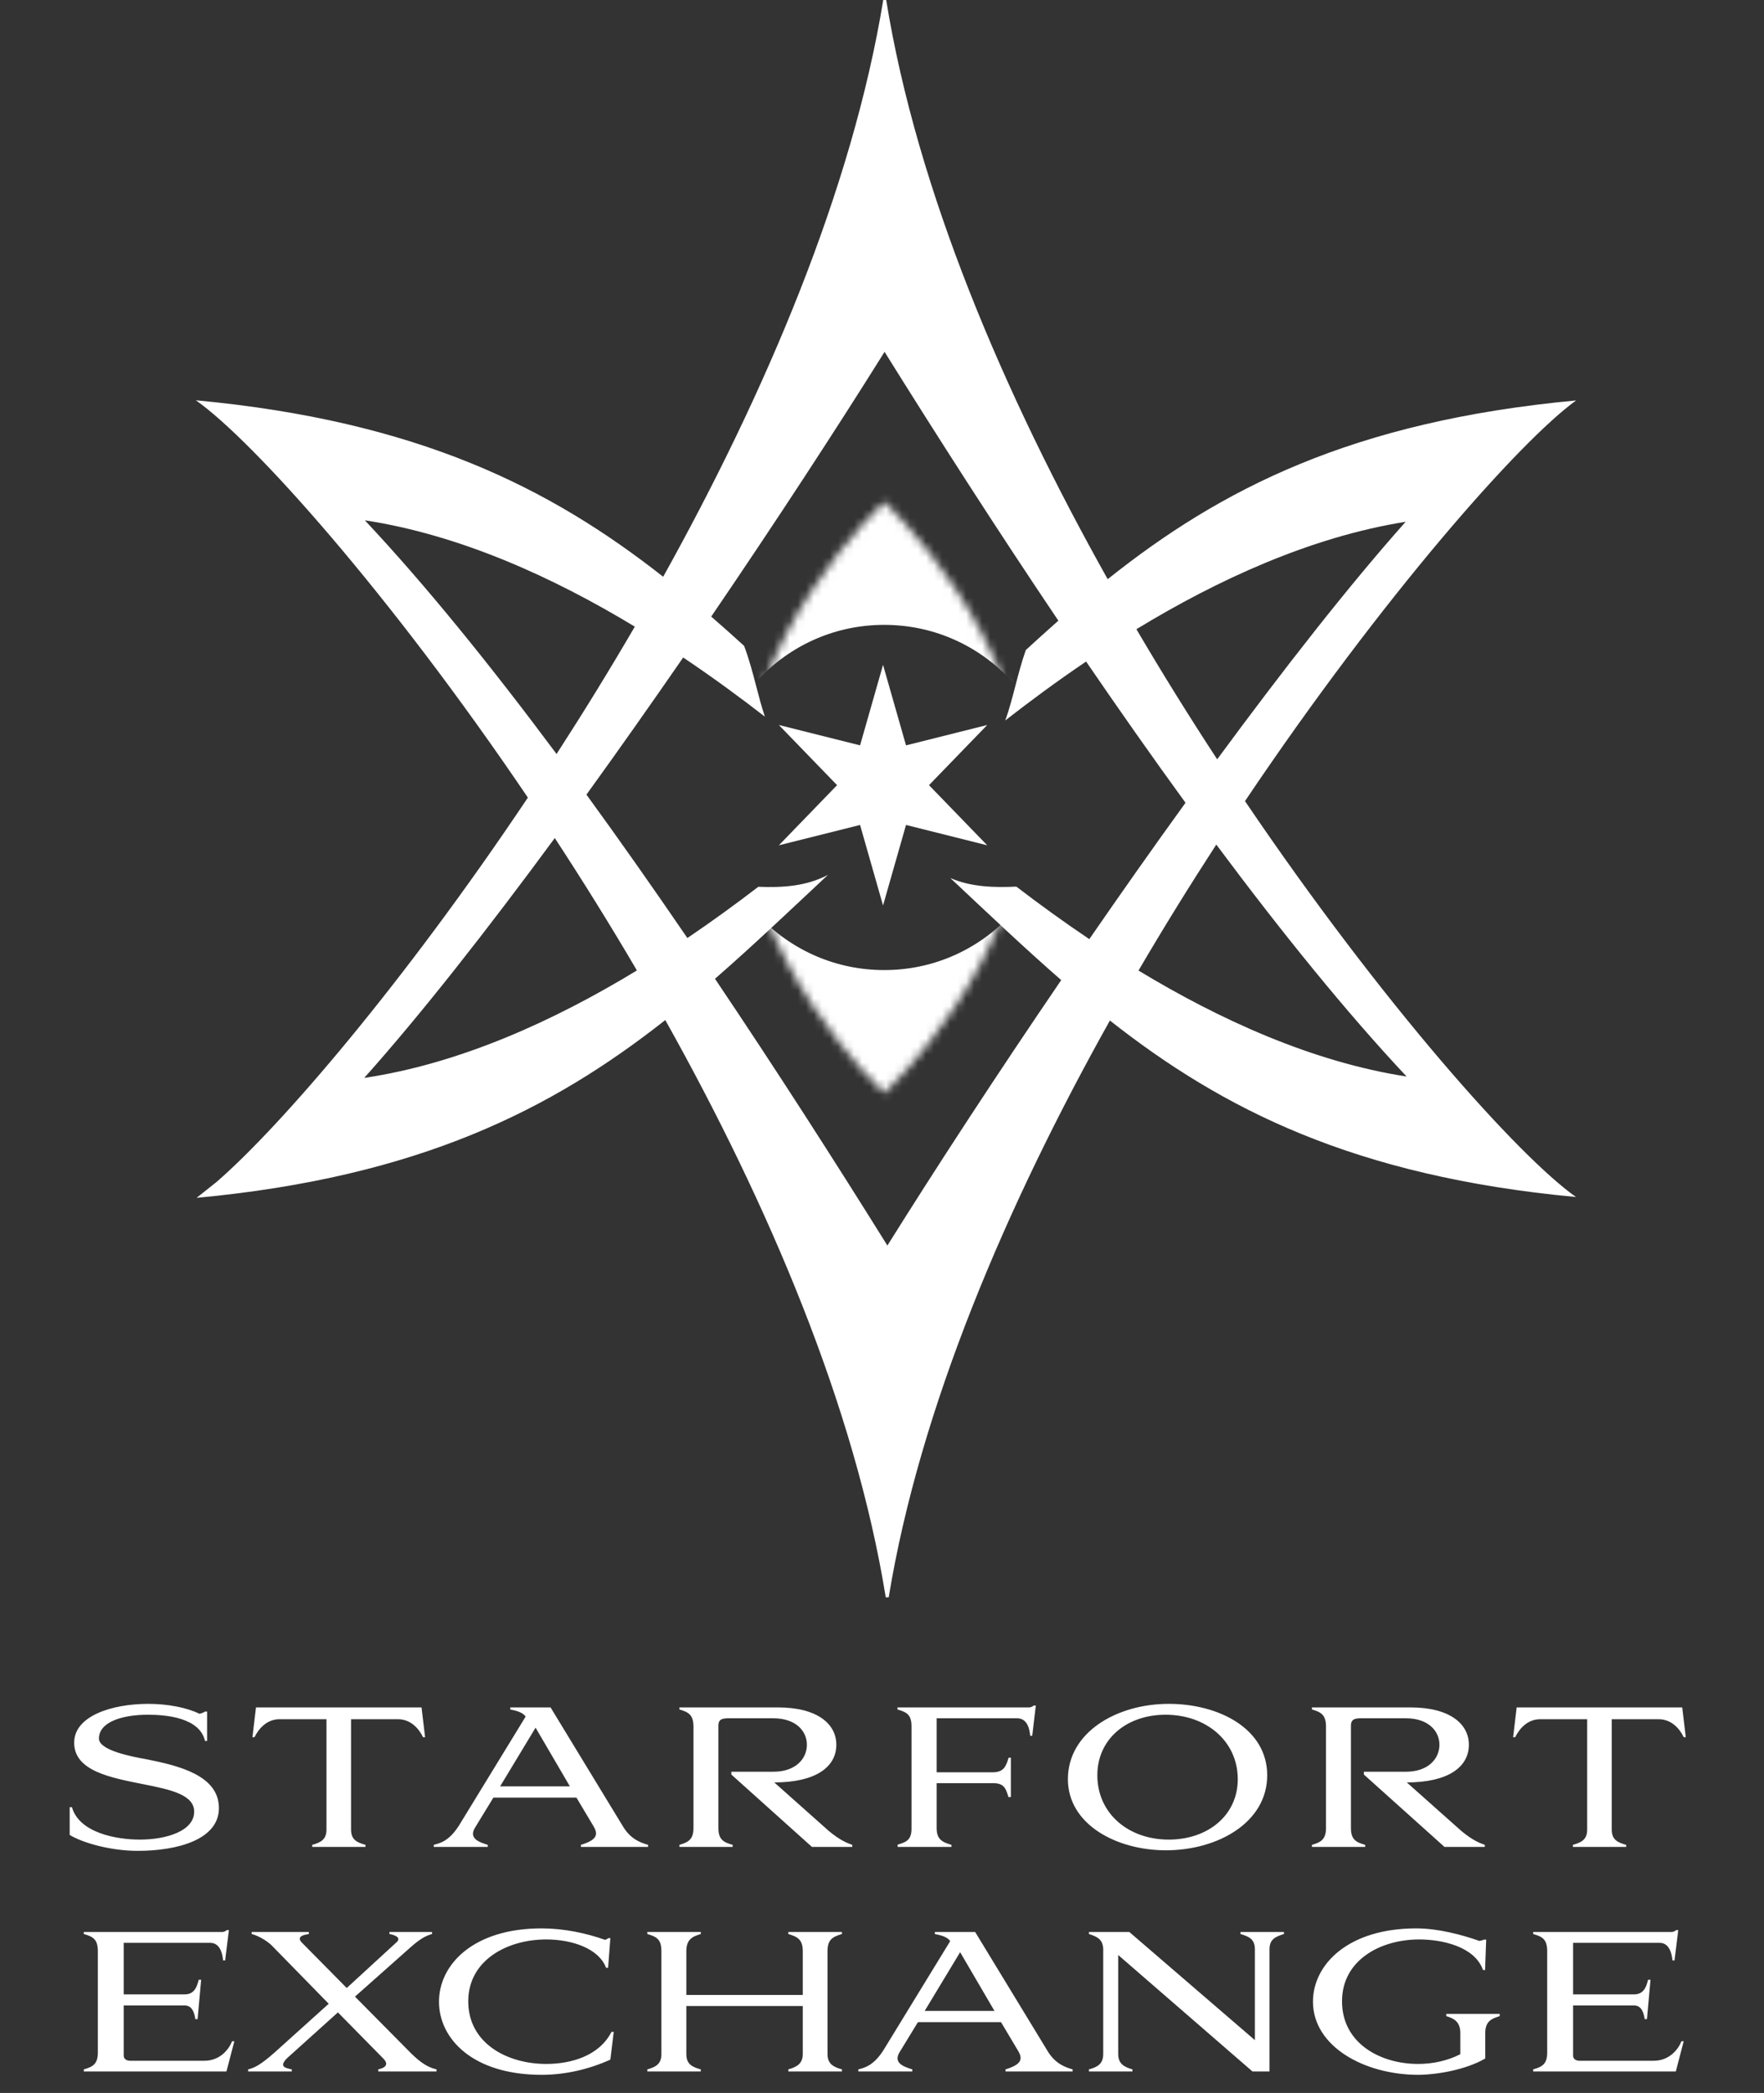 <svg width="220" height="261" viewBox="0 0 220 261" fill="none" xmlns="http://www.w3.org/2000/svg">
<rect x="0" y="0" width="220" height="261" fill="#333333" stroke="none"/>
<path d="M8.69 228.824C10.28 229.806 13.787 230.811 17.178 230.811C22.135 230.811 27.302 229.408 27.302 225.48C27.302 221.412 22.345 220.196 18.207 219.377C16.383 219.05 12.338 218.278 12.338 216.805C12.338 214.747 15.237 213.836 18.44 213.836C20.638 213.836 24.894 214.163 25.572 217.109H25.829V213.438H25.572C25.315 213.602 25.105 213.672 24.871 213.719C23.327 212.947 20.896 212.479 18.511 212.479C13.928 212.479 9.251 213.999 9.251 217.32C9.251 220.874 13.834 221.692 17.926 222.511C21.223 223.165 24.216 223.797 24.216 225.924C24.216 228.356 20.709 229.408 17.435 229.408C14.512 229.408 9.882 228.567 8.97 225.363H8.69V228.824ZM43.781 228.146V214.397H49.65C51.193 214.397 52.245 215.542 52.759 216.641H53.017L52.572 212.924H31.925L31.481 216.641H31.738C32.276 215.542 33.305 214.397 34.848 214.397H40.717V228.146C40.717 229.408 40.016 229.759 38.94 230.063V230.32H45.581V230.063C44.482 229.759 43.781 229.408 43.781 228.146ZM74.324 228.496C74.464 229.362 73.342 229.783 72.453 230.063V230.32H80.824V230.063C80.053 229.829 78.72 229.455 77.714 227.795L68.665 212.924H63.638V213.181C64.363 213.321 65.205 213.532 65.555 214.069L57.255 227.631C56.015 229.595 54.893 229.853 54.098 230.063V230.32H60.832V230.063C59.686 229.712 58.471 229.245 59.219 227.959L61.534 224.171H71.892L73.997 227.701C74.184 228.029 74.3 228.263 74.324 228.496ZM66.795 215.449L71.074 222.768H62.375L66.795 215.449ZM86.486 227.959C86.486 229.362 85.878 229.736 84.733 230.063V230.32H91.373V230.063C90.181 229.736 89.596 229.362 89.596 227.959V215.215C89.596 214.303 90.181 214.28 91.022 214.28H96.447C99.276 214.28 100.633 215.893 100.633 217.577C100.633 219.284 99.276 220.944 96.447 220.944H91.21V221.295L101.264 230.32H106.291V230.063C105.683 229.853 104.771 229.502 103.368 228.333L96.564 222.277C101.685 222.277 104.304 220.383 104.304 217.577C104.304 214.958 101.895 212.924 97.032 212.924H84.733V213.181C85.878 213.508 86.486 213.859 86.486 215.332V227.959ZM123.875 222.37C125.278 222.37 125.465 223.118 125.769 224.101H126.073V219.19H125.793C125.442 220.383 125.115 221.014 123.782 221.014H116.814V214.28H126.845C128.201 214.28 128.411 215.753 128.482 216.454H128.739L129.183 212.69H128.926C128.762 212.83 128.622 212.877 128.411 212.924H111.927V213.181C113.119 213.532 113.68 213.836 113.68 215.309V228.052C113.68 229.525 112.932 229.736 111.95 230.04V230.32H118.661V230.063C117.445 229.712 116.814 229.338 116.814 227.959V222.37H123.875ZM133.185 221.879C133.185 227.468 139.171 230.741 145.415 230.741C151.868 230.741 158.041 227.281 158.041 221.388C158.041 215.589 152.032 212.479 145.765 212.479C139.288 212.479 133.185 216.01 133.185 221.879ZM136.856 221.388C136.856 216.875 140.504 213.836 145.368 213.836C150.442 213.836 154.37 217.132 154.37 221.879C154.37 226.392 150.629 229.408 145.765 229.408C140.715 229.408 136.856 226.135 136.856 221.388ZM165.374 227.959C165.374 229.362 164.766 229.736 163.621 230.063V230.32H170.261V230.063C169.069 229.736 168.484 229.362 168.484 227.959V215.215C168.484 214.303 169.069 214.28 169.911 214.28H175.335C178.165 214.28 179.521 215.893 179.521 217.577C179.521 219.284 178.165 220.944 175.335 220.944H170.098V221.295L180.152 230.32H185.179V230.063C184.572 229.853 183.66 229.502 182.257 228.333L175.452 222.277C180.573 222.277 183.192 220.383 183.192 217.577C183.192 214.958 180.784 212.924 175.92 212.924H163.621V213.181C164.766 213.508 165.374 213.859 165.374 215.332V227.959ZM201.009 228.146V214.397H206.878C208.421 214.397 209.473 215.542 209.988 216.641H210.245L209.801 212.924H189.154L188.71 216.641H188.967C189.505 215.542 190.533 214.397 192.077 214.397H197.946V228.146C197.946 229.408 197.244 229.759 196.169 230.063V230.32H202.809V230.063C201.71 229.759 201.009 229.408 201.009 228.146ZM26.209 242.28C27.519 242.28 27.753 243.776 27.823 244.478H28.08L28.548 240.69H28.291C28.15 240.83 28.01 240.877 27.799 240.924H10.45V241.181C11.619 241.508 12.203 241.859 12.203 243.332V255.959C12.203 257.362 11.619 257.736 10.45 258.063V258.32H28.244L29.226 254.556H28.945C28.548 255.561 27.449 256.988 25.485 256.988H16.225C15.804 256.988 15.43 256.777 15.43 256.356V250.09H23.029C23.988 250.09 24.245 251.025 24.362 251.797H24.643L25.087 246.886H24.783C24.526 247.962 24.128 248.71 23.029 248.71H15.43V242.28H26.209ZM51.356 242.701C52.361 241.836 53.039 241.415 53.881 241.181V240.924H48.573V241.181C49.088 241.274 50.046 241.555 49.532 242.14L43.242 247.915L37.56 242.163C36.999 241.438 37.958 241.274 38.519 241.181V240.924H31.387V241.181C32.299 241.415 33.328 242.069 33.865 242.584L40.997 249.879L34.193 256.005C32.533 257.455 31.808 257.853 30.943 258.063V258.32H36.391V258.063C35.643 257.899 34.731 257.759 35.783 256.684L42.143 250.955L47.802 256.707C48.667 257.595 47.778 257.923 47.17 258.063V258.32H54.442V258.063C53.343 257.806 52.455 257.221 51.262 256.052L44.271 248.991L51.356 242.701ZM58.398 249.575C58.398 244.431 63.285 241.859 68.125 241.859C71.375 241.859 74.696 243.005 75.584 245.39H75.841L76.122 241.695H75.865C75.748 241.812 75.561 241.882 75.444 241.906C73.106 241.064 70.276 240.479 67.541 240.479C59.029 240.479 54.75 244.992 54.75 249.622C54.75 254.298 59.029 258.741 67.541 258.741C70.534 258.741 73.48 258.04 76.122 256.847L76.543 253.387H76.262C74.719 256.403 71.188 257.385 68.125 257.385C63.285 257.385 58.398 254.836 58.398 249.575ZM98.318 240.924V241.181C99.487 241.532 100.119 241.882 100.119 243.332V248.78H85.598V243.332C85.598 241.906 86.276 241.508 87.399 241.181V240.924H80.735V241.181C81.927 241.532 82.488 241.859 82.488 243.332V256.146C82.488 257.385 81.81 257.759 80.735 258.063V258.32H87.399V258.063C86.3 257.759 85.598 257.408 85.598 256.146V250.16H100.119V256.146C100.119 257.362 99.371 257.759 98.318 258.063V258.32H105.006V258.063C103.907 257.759 103.205 257.362 103.205 256.146V243.332C103.205 241.882 103.813 241.532 105.006 241.181V240.924H98.318ZM127.274 256.496C127.414 257.362 126.292 257.783 125.403 258.063V258.32H133.774V258.063C133.003 257.829 131.67 257.455 130.664 255.795L121.615 240.924H116.588V241.181C117.313 241.321 118.155 241.532 118.505 242.069L110.204 255.631C108.965 257.595 107.843 257.853 107.048 258.063V258.32H113.782V258.063C112.636 257.712 111.42 257.245 112.169 255.959L114.483 252.171H124.842L126.946 255.701C127.133 256.029 127.25 256.263 127.274 256.496ZM119.745 243.449L124.024 250.768H115.325L119.745 243.449ZM158.329 243.098C158.329 241.859 159.007 241.532 160.13 241.181V240.924H154.705V241.181C155.781 241.508 156.505 241.812 156.505 243.098V254.415L140.839 240.924H135.812V241.181C136.887 241.532 137.519 241.859 137.589 243.005V256.146C137.589 257.338 136.934 257.759 135.812 258.063V258.32H141.236V258.063C140.184 257.759 139.459 257.362 139.459 256.146V243.8L156.201 258.32H158.329V243.098ZM176.631 240.479C168.12 240.479 163.748 244.992 163.748 249.622C163.748 255.187 170.131 258.741 176.889 258.741C179.414 258.718 182.898 258.063 185.236 256.707V253.55C185.236 252.124 185.938 251.75 187.037 251.422V251.142H180.373V251.422C181.331 251.703 182.126 252.124 182.126 253.527V256.169C180.583 256.964 178.736 257.385 176.865 257.385C172.119 257.385 167.372 254.79 167.372 249.575C167.372 244.431 172.165 241.859 177.006 241.859C179.858 241.859 183.927 242.747 184.956 245.67H185.213L185.353 241.882H185.096C184.932 241.952 184.698 241.999 184.511 242.046C182.267 241.251 179.297 240.479 176.631 240.479ZM206.968 242.28C208.278 242.28 208.512 243.776 208.582 244.478H208.839L209.307 240.69H209.049C208.909 240.83 208.769 240.877 208.558 240.924H191.209V241.181C192.378 241.508 192.962 241.859 192.962 243.332V255.959C192.962 257.362 192.378 257.736 191.209 258.063V258.32H209.003L209.985 254.556H209.704C209.307 255.561 208.208 256.988 206.244 256.988H196.984C196.563 256.988 196.189 256.777 196.189 256.356V250.09H203.788C204.747 250.09 205.004 251.025 205.121 251.797H205.402L205.846 246.886H205.542C205.285 247.962 204.887 248.71 203.788 248.71H196.189V242.28H206.968Z" fill="white"/>
<path d="M65.834 99.466C50.426 122.484 35.106 140.382 26.998 147.406L24.515 149.379C52.274 146.785 68.805 138.361 82.973 127.207C95.815 150.144 106.629 175.436 110.468 199.199C110.468 199.199 110.835 199.202 110.835 199.199C114.72 175.519 125.573 150.228 138.423 127.265C152.472 138.326 168.888 146.679 196.477 149.266L196.568 149.284C189.484 144.312 172.45 125.282 155.272 99.903C172.501 74.265 189.595 54.967 196.568 49.937C168.584 52.548 152.22 61.009 138.148 72.226C125.249 49.228 114.375 23.845 110.524 0.001C110.524 0.001 110.156 -0.002 110.156 0.001C106.276 23.657 95.492 48.95 82.709 71.925C68.609 60.846 52.155 52.508 24.424 49.917C31.523 54.899 48.617 74.002 65.834 99.466ZM45.424 134.421C52.502 126.504 60.753 115.978 69.19 104.509C72.652 109.797 76.093 115.321 79.432 121.02C69.179 127.253 57.431 132.637 45.424 134.421ZM175.427 134.249C163.623 132.422 152.077 127.138 141.99 121.033C145.158 115.621 148.415 110.368 151.692 105.323C159.813 116.226 167.886 126.217 175.427 134.249ZM175.309 65.069C168.29 72.952 160.136 83.363 151.802 94.691C148.398 89.492 145.015 84.063 141.729 78.465C151.824 72.324 163.422 66.968 175.309 65.069ZM85.203 81.993C88.882 84.461 92.301 86.971 95.392 89.369C94.98 88.135 94.647 86.867 94.321 85.61C93.887 83.938 93.437 82.235 92.806 80.547C91.442 79.309 90.078 78.085 88.701 76.89C96.826 64.97 104.362 53.408 110.32 43.877C116.907 54.451 124.285 65.954 131.995 77.401C130.636 78.598 129.287 79.823 127.937 81.061C127.403 82.579 127.005 84.104 126.615 85.605C126.245 87.025 125.871 88.458 125.379 89.841C128.424 87.466 131.804 84.967 135.454 82.498C139.536 88.47 143.69 94.387 147.853 100.108C143.824 105.683 139.789 111.411 135.855 117.114C132.599 114.926 129.554 112.709 126.756 110.567C123.961 110.693 121.152 110.625 118.522 109.497C123.238 113.919 127.734 118.203 132.351 122.222C124.204 134.173 116.644 145.77 110.672 155.325C104.134 144.83 96.818 133.421 89.17 122.058C93.867 117.967 98.448 113.603 103.26 109.101C100.512 110.549 97.541 110.7 94.575 110.587C91.845 112.68 88.884 114.842 85.727 116.978C81.584 110.913 77.366 104.902 73.139 99.093C77.19 93.486 81.246 87.727 85.203 81.993ZM79.171 78.145C75.986 83.617 72.71 88.929 69.412 94.028C61.23 83.036 53.096 72.967 45.502 64.886C57.415 66.706 69.033 72.012 79.171 78.145Z" fill="white"/>
<mask id="mask0_250_131" style="mask-type:luminance" maskUnits="userSpaceOnUse" x="92" y="62" width="36" height="75">
<path d="M110.276 136.331C110.276 136.331 92.576 119.808 92.576 99.448C92.576 79.088 110.276 62.565 110.276 62.565C110.276 62.565 127.977 79.088 127.977 99.448C127.977 119.808 110.276 136.331 110.276 136.331Z" fill="white"/>
</mask>
<g mask="url(#mask0_250_131)">
<path d="M74.18 99.448C74.18 119.385 90.342 135.547 110.278 135.547C130.215 135.547 146.377 119.385 146.377 99.448C146.377 79.511 130.215 63.35 110.278 63.35C90.342 63.35 74.18 79.511 74.18 99.448Z" stroke="white" stroke-width="29.15" stroke-miterlimit="10"/>
</g>
<path d="M110.13 82.908L112.995 92.95L123.124 90.411L115.861 97.913L123.124 105.415L112.995 102.876L110.13 112.918L107.264 102.876L97.135 105.415L104.398 97.913L97.135 90.411L107.264 92.95L110.13 82.908Z" fill="white"/>
</svg>
